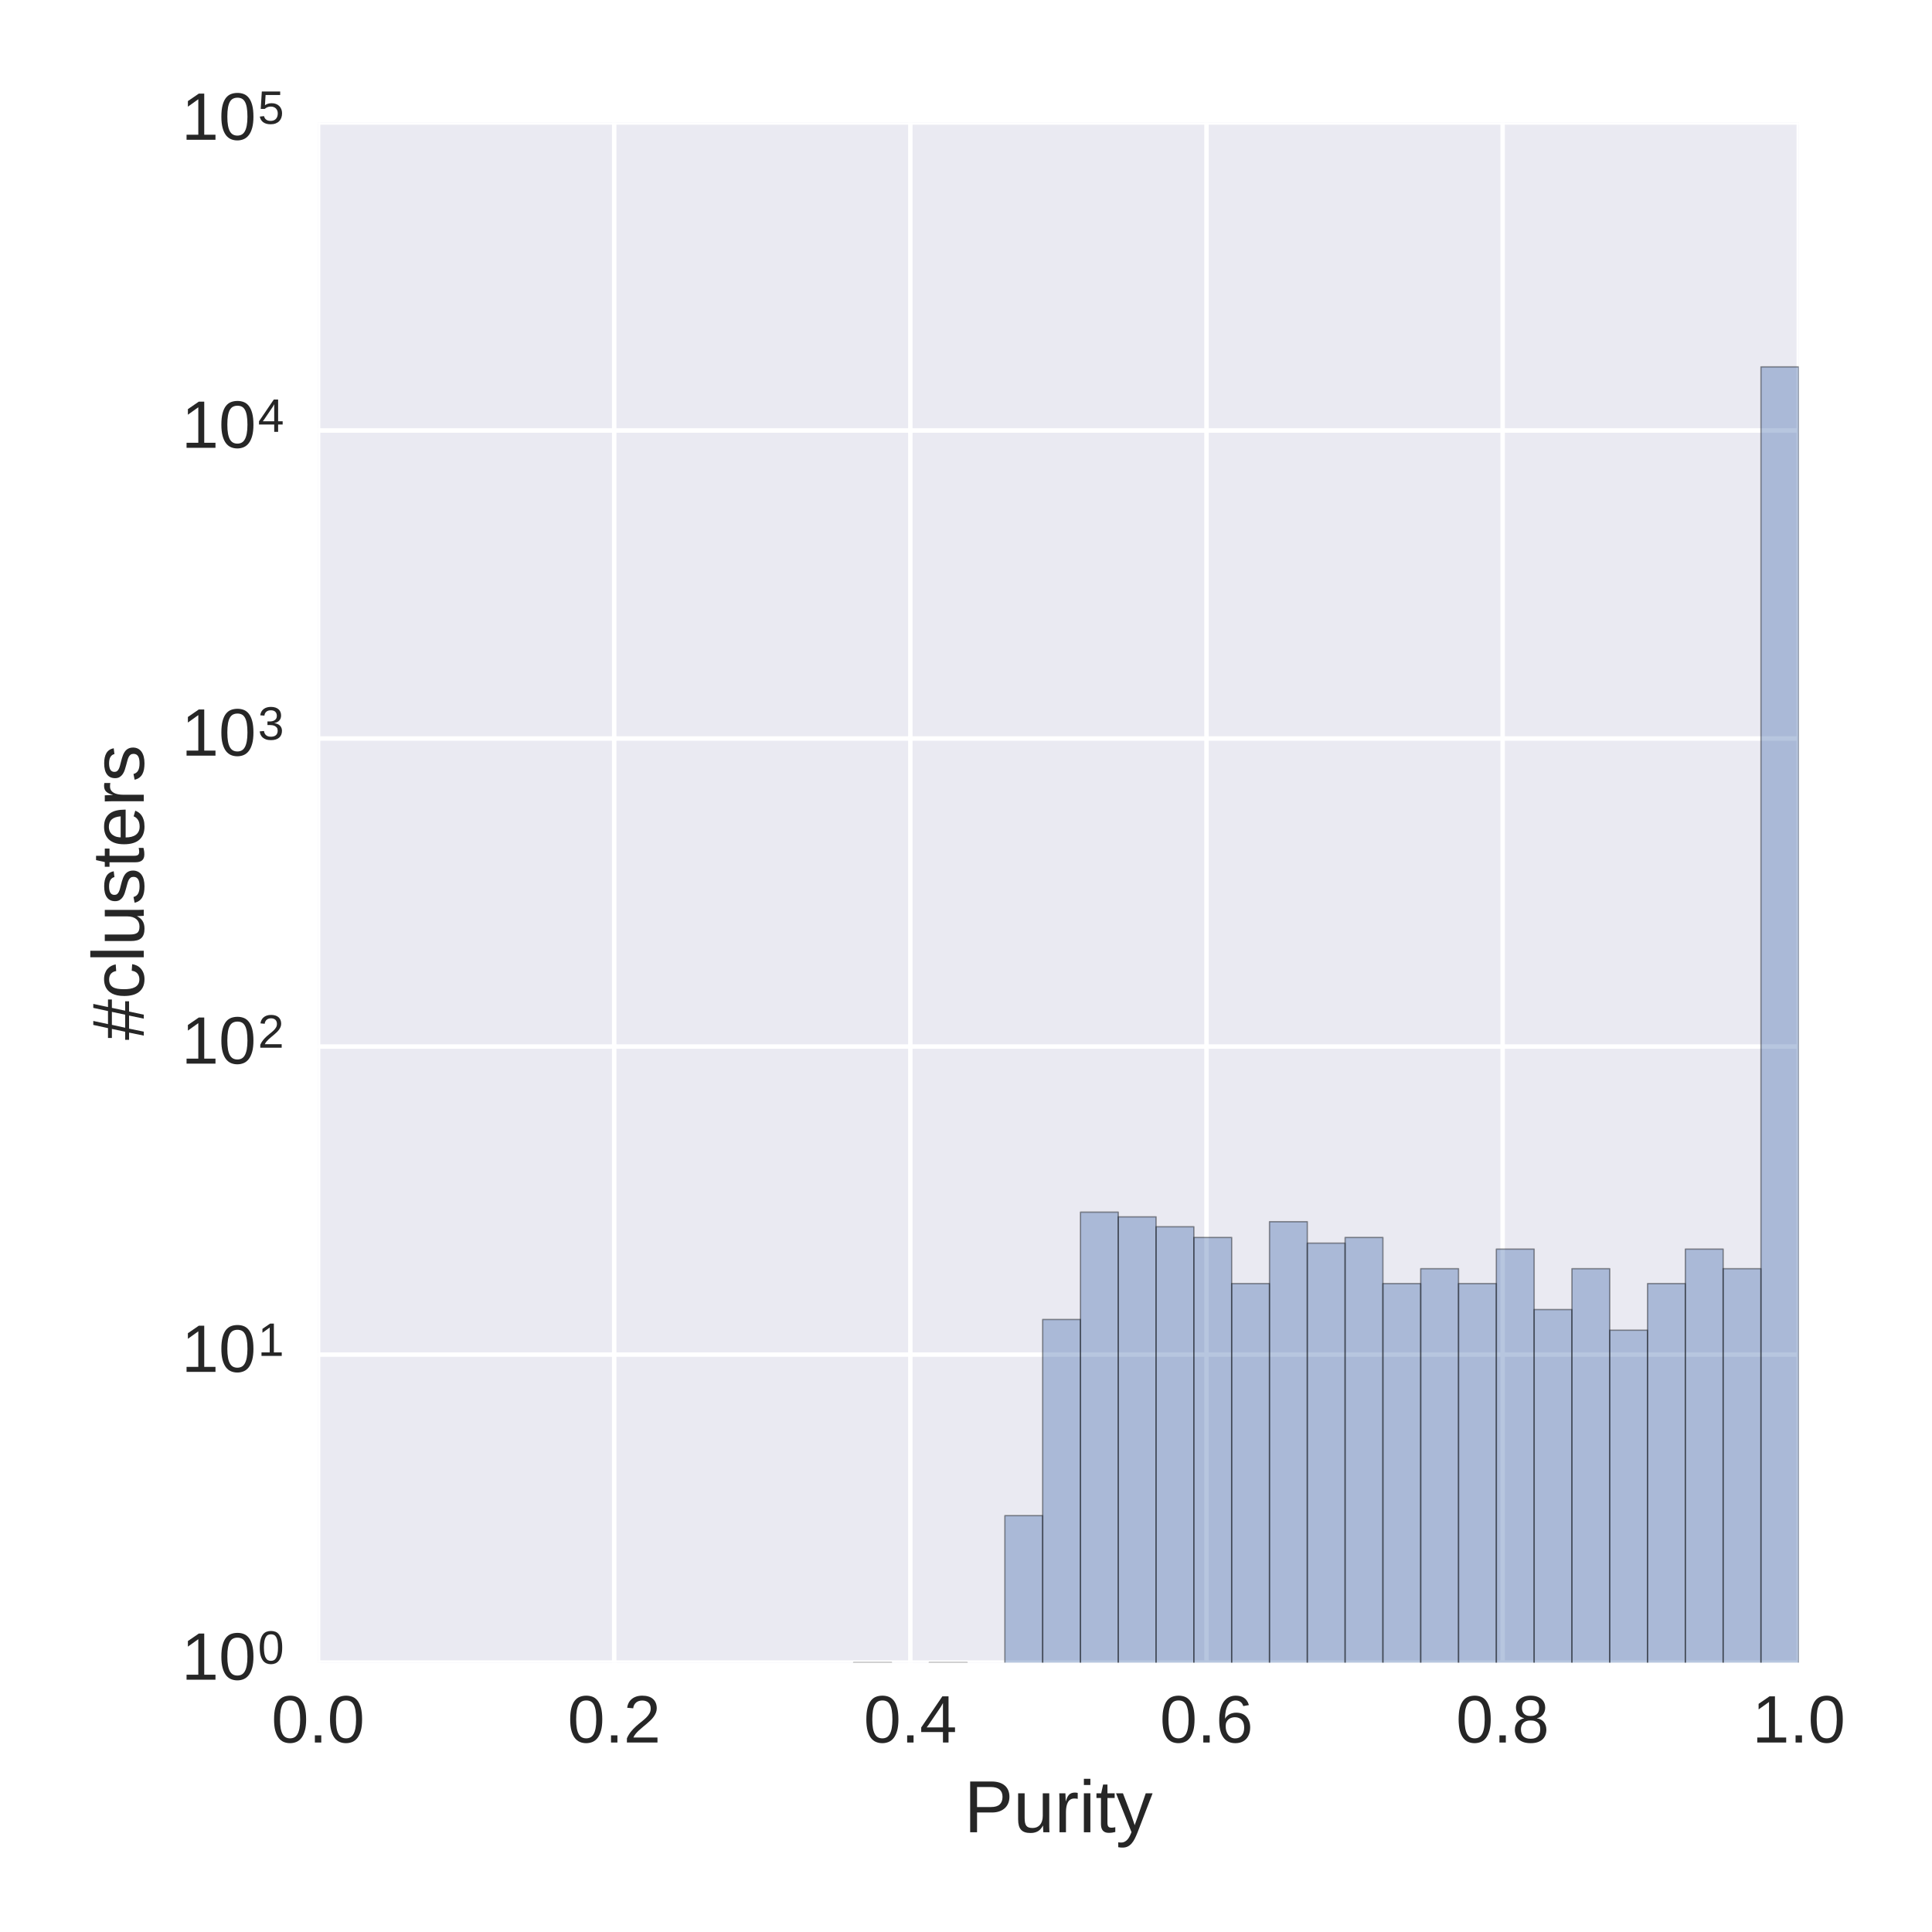 <?xml version="1.0" encoding="utf-8" standalone="no"?>
<!DOCTYPE svg PUBLIC "-//W3C//DTD SVG 1.1//EN"
  "http://www.w3.org/Graphics/SVG/1.1/DTD/svg11.dtd">
<!-- Created with matplotlib (http://matplotlib.org/) -->
<svg height="432pt" version="1.1" viewBox="0 0 432 432" width="432pt" xmlns="http://www.w3.org/2000/svg" xmlns:xlink="http://www.w3.org/1999/xlink">
 <defs>
  <style type="text/css">
*{stroke-linecap:butt;stroke-linejoin:round;stroke-miterlimit:100000;}
  </style>
 </defs>
 <g id="figure_1">
  <g id="patch_1">
   <path d="M 0 432 
L 432 432 
L 432 0 
L 0 0 
z
" style="fill:#ffffff;"/>
  </g>
  <g id="axes_1">
   <g id="patch_2">
    <path d="M 71.121 371.76 
L 402.21 371.76 
L 402.21 27.383 
L 71.121 27.383 
z
" style="fill:#eaeaf2;"/>
   </g>
   <g id="matplotlib.axis_1">
    <g id="xtick_1">
     <g id="line2d_1">
      <path clip-path="url(#p612cfc397c)" d="M 71.121 371.76 
L 71.121 27.383 
" style="fill:none;stroke:#ffffff;stroke-linecap:round;"/>
     </g>
     <g id="line2d_2"/>
     <g id="line2d_3"/>
     <g id="text_1">
      <!-- 0.0 -->
      <defs>
       <path d="M 9.125 0 
L 9.125 10.688 
L 18.656 10.688 
L 18.656 0 
z
" id="LiberationSans-2e"/>
       <path d="M 51.703 34.422 
Q 51.703 24.516 49.828 17.75 
Q 47.953 10.984 44.703 6.812 
Q 41.453 2.641 37.062 0.828 
Q 32.672 -0.984 27.688 -0.984 
Q 22.656 -0.984 18.312 0.828 
Q 13.969 2.641 10.766 6.781 
Q 7.562 10.938 5.734 17.703 
Q 3.906 24.469 3.906 34.422 
Q 3.906 44.828 5.734 51.641 
Q 7.562 58.453 10.781 62.5 
Q 14.016 66.547 18.406 68.188 
Q 22.797 69.828 27.984 69.828 
Q 32.906 69.828 37.219 68.188 
Q 41.547 66.547 44.766 62.5 
Q 48 58.453 49.844 51.641 
Q 51.703 44.828 51.703 34.422 
M 42.781 34.422 
Q 42.781 42.625 41.797 48.062 
Q 40.828 53.516 38.922 56.766 
Q 37.016 60.016 34.25 61.359 
Q 31.5 62.703 27.984 62.703 
Q 24.266 62.703 21.438 61.328 
Q 18.609 59.969 16.672 56.719 
Q 14.75 53.469 13.766 48.016 
Q 12.797 42.578 12.797 34.422 
Q 12.797 26.516 13.797 21.094 
Q 14.797 15.672 16.719 12.375 
Q 18.656 9.078 21.438 7.641 
Q 24.219 6.203 27.781 6.203 
Q 31.25 6.203 34.031 7.641 
Q 36.812 9.078 38.734 12.375 
Q 40.672 15.672 41.719 21.094 
Q 42.781 26.516 42.781 34.422 
" id="LiberationSans-30"/>
      </defs>
      <g style="fill:#262626;" transform="translate(60.696 389.63)scale(0.15 -0.15)">
       <use xlink:href="#LiberationSans-30"/>
       <use x="55.615" xlink:href="#LiberationSans-2e"/>
       <use x="83.398" xlink:href="#LiberationSans-30"/>
      </g>
     </g>
    </g>
    <g id="xtick_2">
     <g id="line2d_4">
      <path clip-path="url(#p612cfc397c)" d="M 137.338 371.76 
L 137.338 27.383 
" style="fill:none;stroke:#ffffff;stroke-linecap:round;"/>
     </g>
     <g id="line2d_5"/>
     <g id="line2d_6"/>
     <g id="text_2">
      <!-- 0.2 -->
      <defs>
       <path d="M 5.031 0 
L 5.031 6.203 
Q 7.516 11.922 11.109 16.281 
Q 14.703 20.656 18.656 24.188 
Q 22.609 27.734 26.484 30.766 
Q 30.375 33.797 33.5 36.812 
Q 36.625 39.844 38.547 43.156 
Q 40.484 46.484 40.484 50.688 
Q 40.484 53.609 39.594 55.828 
Q 38.719 58.062 37.062 59.562 
Q 35.406 61.078 33.078 61.828 
Q 30.766 62.594 27.938 62.594 
Q 25.297 62.594 22.969 61.859 
Q 20.656 61.141 18.844 59.672 
Q 17.047 58.203 15.891 56.031 
Q 14.75 53.859 14.406 50.984 
L 5.422 51.812 
Q 5.859 55.516 7.469 58.781 
Q 9.078 62.062 11.906 64.531 
Q 14.75 67 18.719 68.406 
Q 22.703 69.828 27.938 69.828 
Q 33.062 69.828 37.062 68.609 
Q 41.062 67.391 43.812 64.984 
Q 46.578 62.594 48.047 59.078 
Q 49.516 55.562 49.516 50.984 
Q 49.516 47.516 48.266 44.391 
Q 47.016 41.266 44.938 38.422 
Q 42.875 35.594 40.141 32.953 
Q 37.406 30.328 34.422 27.812 
Q 31.453 25.297 28.422 22.828 
Q 25.391 20.359 22.719 17.859 
Q 20.062 15.375 17.969 12.812 
Q 15.875 10.25 14.703 7.469 
L 50.594 7.469 
L 50.594 0 
z
" id="LiberationSans-32"/>
      </defs>
      <g style="fill:#262626;" transform="translate(126.913 389.63)scale(0.15 -0.15)">
       <use xlink:href="#LiberationSans-30"/>
       <use x="55.615" xlink:href="#LiberationSans-2e"/>
       <use x="83.398" xlink:href="#LiberationSans-32"/>
      </g>
     </g>
    </g>
    <g id="xtick_3">
     <g id="line2d_7">
      <path clip-path="url(#p612cfc397c)" d="M 203.556 371.76 
L 203.556 27.383 
" style="fill:none;stroke:#ffffff;stroke-linecap:round;"/>
     </g>
     <g id="line2d_8"/>
     <g id="line2d_9"/>
     <g id="text_3">
      <!-- 0.4 -->
      <defs>
       <path d="M 43.016 15.578 
L 43.016 0 
L 34.719 0 
L 34.719 15.578 
L 2.297 15.578 
L 2.297 22.406 
L 33.797 68.797 
L 43.016 68.797 
L 43.016 22.516 
L 52.688 22.516 
L 52.688 15.578 
z
M 34.719 58.891 
Q 34.625 58.641 34.234 57.938 
Q 33.844 57.234 33.344 56.344 
Q 32.859 55.469 32.344 54.562 
Q 31.844 53.656 31.453 53.078 
L 13.812 27.094 
Q 13.578 26.703 13.109 26.062 
Q 12.641 25.438 12.156 24.781 
Q 11.672 24.125 11.172 23.484 
Q 10.688 22.859 10.406 22.516 
L 34.719 22.516 
z
" id="LiberationSans-34"/>
      </defs>
      <g style="fill:#262626;" transform="translate(193.131 389.63)scale(0.15 -0.15)">
       <use xlink:href="#LiberationSans-30"/>
       <use x="55.615" xlink:href="#LiberationSans-2e"/>
       <use x="83.398" xlink:href="#LiberationSans-34"/>
      </g>
     </g>
    </g>
    <g id="xtick_4">
     <g id="line2d_10">
      <path clip-path="url(#p612cfc397c)" d="M 269.774 371.76 
L 269.774 27.383 
" style="fill:none;stroke:#ffffff;stroke-linecap:round;"/>
     </g>
     <g id="line2d_11"/>
     <g id="line2d_12"/>
     <g id="text_4">
      <!-- 0.6 -->
      <defs>
       <path d="M 51.219 22.516 
Q 51.219 17.328 49.781 13 
Q 48.344 8.688 45.531 5.578 
Q 42.719 2.484 38.562 0.75 
Q 34.422 -0.984 29 -0.984 
Q 23 -0.984 18.5 1.312 
Q 14.016 3.609 11.031 7.922 
Q 8.062 12.25 6.562 18.531 
Q 5.078 24.812 5.078 32.812 
Q 5.078 42 6.766 48.922 
Q 8.453 55.859 11.625 60.5 
Q 14.797 65.141 19.359 67.484 
Q 23.922 69.828 29.688 69.828 
Q 33.203 69.828 36.281 69.094 
Q 39.359 68.359 41.875 66.719 
Q 44.391 65.094 46.281 62.406 
Q 48.188 59.719 49.312 55.812 
L 40.922 54.297 
Q 39.547 58.734 36.547 60.719 
Q 33.547 62.703 29.594 62.703 
Q 25.984 62.703 23.047 60.984 
Q 20.125 59.281 18.062 55.875 
Q 16.016 52.484 14.906 47.359 
Q 13.812 42.234 13.812 35.406 
Q 16.219 39.844 20.562 42.156 
Q 24.906 44.484 30.516 44.484 
Q 35.203 44.484 39.016 42.969 
Q 42.828 41.453 45.531 38.594 
Q 48.25 35.75 49.734 31.672 
Q 51.219 27.594 51.219 22.516 
M 42.281 22.125 
Q 42.281 25.688 41.406 28.562 
Q 40.531 31.453 38.766 33.469 
Q 37.016 35.5 34.422 36.594 
Q 31.844 37.703 28.422 37.703 
Q 26.031 37.703 23.578 36.984 
Q 21.141 36.281 19.156 34.688 
Q 17.188 33.109 15.938 30.516 
Q 14.703 27.938 14.703 24.219 
Q 14.703 20.406 15.672 17.109 
Q 16.656 13.812 18.484 11.375 
Q 20.312 8.938 22.891 7.516 
Q 25.484 6.109 28.719 6.109 
Q 31.891 6.109 34.406 7.203 
Q 36.922 8.297 38.672 10.375 
Q 40.438 12.453 41.359 15.422 
Q 42.281 18.406 42.281 22.125 
" id="LiberationSans-36"/>
      </defs>
      <g style="fill:#262626;" transform="translate(259.349 389.63)scale(0.15 -0.15)">
       <use xlink:href="#LiberationSans-30"/>
       <use x="55.615" xlink:href="#LiberationSans-2e"/>
       <use x="83.398" xlink:href="#LiberationSans-36"/>
      </g>
     </g>
    </g>
    <g id="xtick_5">
     <g id="line2d_13">
      <path clip-path="url(#p612cfc397c)" d="M 335.992 371.76 
L 335.992 27.383 
" style="fill:none;stroke:#ffffff;stroke-linecap:round;"/>
     </g>
     <g id="line2d_14"/>
     <g id="line2d_15"/>
     <g id="text_5">
      <!-- 0.8 -->
      <defs>
       <path d="M 51.266 19.188 
Q 51.266 14.797 49.875 11.109 
Q 48.484 7.422 45.625 4.734 
Q 42.781 2.047 38.328 0.531 
Q 33.891 -0.984 27.828 -0.984 
Q 21.781 -0.984 17.359 0.531 
Q 12.938 2.047 10.031 4.703 
Q 7.125 7.375 5.734 11.062 
Q 4.344 14.75 4.344 19.094 
Q 4.344 22.859 5.484 25.781 
Q 6.641 28.719 8.562 30.828 
Q 10.5 32.953 12.969 34.25 
Q 15.438 35.547 18.062 35.984 
L 18.062 36.188 
Q 15.188 36.859 12.906 38.375 
Q 10.641 39.891 9.094 42.016 
Q 7.562 44.141 6.75 46.719 
Q 5.953 49.312 5.953 52.203 
Q 5.953 55.812 7.344 59 
Q 8.734 62.203 11.469 64.625 
Q 14.203 67.047 18.25 68.438 
Q 22.312 69.828 27.641 69.828 
Q 33.25 69.828 37.375 68.406 
Q 41.5 67 44.203 64.578 
Q 46.922 62.156 48.234 58.938 
Q 49.562 55.719 49.562 52.094 
Q 49.562 49.266 48.75 46.672 
Q 47.953 44.094 46.406 41.969 
Q 44.875 39.844 42.594 38.344 
Q 40.328 36.859 37.359 36.281 
L 37.359 36.078 
Q 40.328 35.594 42.859 34.297 
Q 45.406 33.016 47.266 30.891 
Q 49.125 28.766 50.188 25.828 
Q 51.266 22.906 51.266 19.188 
M 40.438 51.609 
Q 40.438 54.203 39.766 56.344 
Q 39.109 58.5 37.594 60.031 
Q 36.078 61.578 33.641 62.422 
Q 31.203 63.281 27.641 63.281 
Q 24.172 63.281 21.781 62.422 
Q 19.391 61.578 17.844 60.031 
Q 16.312 58.5 15.625 56.344 
Q 14.938 54.203 14.938 51.609 
Q 14.938 49.562 15.469 47.406 
Q 16.016 45.266 17.422 43.5 
Q 18.844 41.75 21.328 40.625 
Q 23.828 39.5 27.734 39.5 
Q 31.891 39.5 34.406 40.625 
Q 36.922 41.75 38.25 43.5 
Q 39.594 45.266 40.016 47.406 
Q 40.438 49.562 40.438 51.609 
M 42.141 20.016 
Q 42.141 22.516 41.453 24.828 
Q 40.766 27.156 39.109 28.938 
Q 37.453 30.719 34.641 31.812 
Q 31.844 32.906 27.641 32.906 
Q 23.781 32.906 21.062 31.812 
Q 18.359 30.719 16.672 28.906 
Q 14.984 27.094 14.203 24.719 
Q 13.422 22.359 13.422 19.828 
Q 13.422 16.656 14.203 14.031 
Q 14.984 11.422 16.688 9.547 
Q 18.406 7.672 21.188 6.641 
Q 23.969 5.609 27.938 5.609 
Q 31.938 5.609 34.672 6.641 
Q 37.406 7.672 39.062 9.547 
Q 40.719 11.422 41.422 14.078 
Q 42.141 16.75 42.141 20.016 
" id="LiberationSans-38"/>
      </defs>
      <g style="fill:#262626;" transform="translate(325.567 389.63)scale(0.15 -0.15)">
       <use xlink:href="#LiberationSans-30"/>
       <use x="55.615" xlink:href="#LiberationSans-2e"/>
       <use x="83.398" xlink:href="#LiberationSans-38"/>
      </g>
     </g>
    </g>
    <g id="xtick_6">
     <g id="line2d_16">
      <path clip-path="url(#p612cfc397c)" d="M 402.21 371.76 
L 402.21 27.383 
" style="fill:none;stroke:#ffffff;stroke-linecap:round;"/>
     </g>
     <g id="line2d_17"/>
     <g id="line2d_18"/>
     <g id="text_6">
      <!-- 1.0 -->
      <defs>
       <path d="M 7.625 0 
L 7.625 7.469 
L 25.141 7.469 
L 25.141 60.406 
L 9.625 49.312 
L 9.625 57.625 
L 25.875 68.797 
L 33.984 68.797 
L 33.984 7.469 
L 50.734 7.469 
L 50.734 0 
z
" id="LiberationSans-31"/>
      </defs>
      <g style="fill:#262626;" transform="translate(391.785 389.63)scale(0.15 -0.15)">
       <use xlink:href="#LiberationSans-31"/>
       <use x="55.615" xlink:href="#LiberationSans-2e"/>
       <use x="83.398" xlink:href="#LiberationSans-30"/>
      </g>
     </g>
    </g>
    <g id="text_7">
     <!-- Purity -->
     <defs>
      <path d="M 6.938 0 
L 6.938 40.531 
Q 6.938 42.188 6.906 43.922 
Q 6.891 45.656 6.828 47.266 
Q 6.781 48.875 6.734 50.281 
Q 6.688 51.703 6.641 52.828 
L 14.938 52.828 
Q 14.984 51.703 15.062 50.266 
Q 15.141 48.828 15.203 47.312 
Q 15.281 45.797 15.297 44.406 
Q 15.328 43.016 15.328 42.047 
L 15.531 42.047 
Q 16.453 45.062 17.5 47.281 
Q 18.562 49.516 19.969 50.953 
Q 21.391 52.391 23.344 53.094 
Q 25.297 53.812 28.078 53.812 
Q 29.156 53.812 30.125 53.641 
Q 31.109 53.469 31.641 53.328 
L 31.641 45.266 
Q 30.766 45.516 29.594 45.625 
Q 28.422 45.75 26.953 45.75 
Q 23.922 45.75 21.797 44.375 
Q 19.672 43.016 18.328 40.594 
Q 17 38.188 16.359 34.844 
Q 15.719 31.5 15.719 27.547 
L 15.719 0 
z
" id="LiberationSans-72"/>
      <path d="M 15.328 52.828 
L 15.328 19.344 
Q 15.328 15.484 15.891 12.891 
Q 16.453 10.297 17.719 8.703 
Q 19 7.125 21.062 6.469 
Q 23.141 5.812 26.219 5.812 
Q 29.344 5.812 31.859 6.906 
Q 34.375 8.016 36.156 10.078 
Q 37.938 12.156 38.906 15.203 
Q 39.891 18.266 39.891 22.219 
L 39.891 52.828 
L 48.688 52.828 
L 48.688 11.281 
Q 48.688 9.625 48.703 7.781 
Q 48.734 5.953 48.781 4.312 
Q 48.828 2.688 48.875 1.516 
Q 48.922 0.344 48.969 0 
L 40.672 0 
Q 40.625 0.25 40.578 1.312 
Q 40.531 2.391 40.453 3.781 
Q 40.375 5.172 40.328 6.609 
Q 40.281 8.062 40.281 9.031 
L 40.141 9.031 
Q 38.875 6.734 37.359 4.875 
Q 35.844 3.031 33.844 1.734 
Q 31.844 0.438 29.25 -0.266 
Q 26.656 -0.984 23.25 -0.984 
Q 18.844 -0.984 15.672 0.094 
Q 12.5 1.172 10.453 3.422 
Q 8.406 5.672 7.453 9.188 
Q 6.5 12.703 6.5 17.625 
L 6.5 52.828 
z
" id="LiberationSans-75"/>
      <path d="M 27.047 0.391 
Q 25.047 -0.141 22.969 -0.453 
Q 20.906 -0.781 18.172 -0.781 
Q 7.625 -0.781 7.625 11.188 
L 7.625 46.438 
L 1.516 46.438 
L 1.516 52.828 
L 7.953 52.828 
L 10.547 64.656 
L 16.406 64.656 
L 16.406 52.828 
L 26.172 52.828 
L 26.172 46.438 
L 16.406 46.438 
L 16.406 13.094 
Q 16.406 9.281 17.641 7.734 
Q 18.891 6.203 21.969 6.203 
Q 23.25 6.203 24.438 6.391 
Q 25.641 6.594 27.047 6.891 
z
" id="LiberationSans-74"/>
      <path d="M 29.5 0 
Q 27.641 -4.781 25.703 -8.609 
Q 23.781 -12.453 21.391 -15.156 
Q 19 -17.875 16.062 -19.312 
Q 13.141 -20.75 9.328 -20.75 
Q 7.672 -20.75 6.25 -20.656 
Q 4.828 -20.562 3.266 -20.219 
L 3.266 -13.625 
Q 4.203 -13.766 5.375 -13.844 
Q 6.547 -13.922 7.375 -13.922 
Q 11.234 -13.922 14.547 -11.031 
Q 17.875 -8.156 20.359 -1.859 
L 21.188 0.25 
L 0.25 52.828 
L 9.625 52.828 
L 20.75 23.641 
Q 21.234 22.312 21.984 20.109 
Q 22.75 17.922 23.5 15.719 
Q 24.266 13.531 24.844 11.766 
Q 25.438 10.016 25.531 9.578 
Q 25.688 10.109 26.25 11.688 
Q 26.812 13.281 27.516 15.234 
Q 28.219 17.188 28.953 19.188 
Q 29.688 21.188 30.172 22.656 
L 40.531 52.828 
L 49.812 52.828 
z
" id="LiberationSans-79"/>
      <path d="M 6.688 64.062 
L 6.688 72.469 
L 15.484 72.469 
L 15.484 64.062 
z
M 6.688 0 
L 6.688 52.828 
L 15.484 52.828 
L 15.484 0 
z
" id="LiberationSans-69"/>
      <path d="M 61.422 48.094 
Q 61.422 43.609 59.938 39.719 
Q 58.453 35.844 55.5 32.984 
Q 52.547 30.125 48.094 28.469 
Q 43.656 26.812 37.75 26.812 
L 17.531 26.812 
L 17.531 0 
L 8.203 0 
L 8.203 68.797 
L 37.156 68.797 
Q 43.266 68.797 47.797 67.312 
Q 52.344 65.828 55.375 63.109 
Q 58.406 60.406 59.906 56.562 
Q 61.422 52.734 61.422 48.094 
M 52.047 48 
Q 52.047 54.547 48.047 57.938 
Q 44.047 61.328 36.031 61.328 
L 17.531 61.328 
L 17.531 34.188 
L 36.422 34.188 
Q 44.484 34.188 48.266 37.75 
Q 52.047 41.312 52.047 48 
" id="LiberationSans-50"/>
     </defs>
     <g style="fill:#262626;" transform="translate(215.578 409.7)scale(0.165 -0.165)">
      <use xlink:href="#LiberationSans-50"/>
      <use x="66.699" xlink:href="#LiberationSans-75"/>
      <use x="122.314" xlink:href="#LiberationSans-72"/>
      <use x="155.615" xlink:href="#LiberationSans-69"/>
      <use x="177.832" xlink:href="#LiberationSans-74"/>
      <use x="205.615" xlink:href="#LiberationSans-79"/>
     </g>
    </g>
   </g>
   <g id="matplotlib.axis_2">
    <g id="ytick_1">
     <g id="line2d_19">
      <path clip-path="url(#p612cfc397c)" d="M 71.121 371.76 
L 402.21 371.76 
" style="fill:none;stroke:#ffffff;stroke-linecap:round;"/>
     </g>
     <g id="line2d_20"/>
     <g id="line2d_21"/>
     <g id="text_8">
      <!-- $\mathdefault{10^{0}}$ -->
      <g style="fill:#262626;" transform="translate(40.571 375.639)scale(0.15 -0.15)">
       <use transform="translate(0.0 0.348)" xlink:href="#LiberationSans-31"/>
       <use transform="translate(55.615 0.348)" xlink:href="#LiberationSans-30"/>
       <use transform="translate(114.004 24.12)scale(0.7)" xlink:href="#LiberationSans-30"/>
      </g>
     </g>
    </g>
    <g id="ytick_2">
     <g id="line2d_22">
      <path clip-path="url(#p612cfc397c)" d="M 71.121 302.885 
L 402.21 302.885 
" style="fill:none;stroke:#ffffff;stroke-linecap:round;"/>
     </g>
     <g id="line2d_23"/>
     <g id="line2d_24"/>
     <g id="text_9">
      <!-- $\mathdefault{10^{1}}$ -->
      <g style="fill:#262626;" transform="translate(40.571 306.763)scale(0.15 -0.15)">
       <use transform="translate(0.0 0.07)" xlink:href="#LiberationSans-31"/>
       <use transform="translate(55.615 0.07)" xlink:href="#LiberationSans-30"/>
       <use transform="translate(114.004 23.842)scale(0.7)" xlink:href="#LiberationSans-31"/>
      </g>
     </g>
    </g>
    <g id="ytick_3">
     <g id="line2d_25">
      <path clip-path="url(#p612cfc397c)" d="M 71.121 234.009 
L 402.21 234.009 
" style="fill:none;stroke:#ffffff;stroke-linecap:round;"/>
     </g>
     <g id="line2d_26"/>
     <g id="line2d_27"/>
     <g id="text_10">
      <!-- $\mathdefault{10^{2}}$ -->
      <g style="fill:#262626;" transform="translate(40.571 237.888)scale(0.15 -0.15)">
       <use transform="translate(0.0 0.348)" xlink:href="#LiberationSans-31"/>
       <use transform="translate(55.615 0.348)" xlink:href="#LiberationSans-30"/>
       <use transform="translate(114.004 24.12)scale(0.7)" xlink:href="#LiberationSans-32"/>
      </g>
     </g>
    </g>
    <g id="ytick_4">
     <g id="line2d_28">
      <path clip-path="url(#p612cfc397c)" d="M 71.121 165.133 
L 402.21 165.133 
" style="fill:none;stroke:#ffffff;stroke-linecap:round;"/>
     </g>
     <g id="line2d_29"/>
     <g id="line2d_30"/>
     <g id="text_11">
      <!-- $\mathdefault{10^{3}}$ -->
      <defs>
       <path d="M 51.219 19 
Q 51.219 14.266 49.672 10.547 
Q 48.141 6.844 45.188 4.266 
Q 42.234 1.703 37.859 0.359 
Q 33.5 -0.984 27.875 -0.984 
Q 21.484 -0.984 17.109 0.609 
Q 12.75 2.203 9.906 4.812 
Q 7.078 7.422 5.656 10.766 
Q 4.25 14.109 3.812 17.672 
L 12.891 18.5 
Q 13.281 15.766 14.328 13.516 
Q 15.375 11.281 17.188 9.672 
Q 19 8.062 21.625 7.172 
Q 24.266 6.297 27.875 6.297 
Q 34.516 6.297 38.297 9.562 
Q 42.094 12.844 42.094 19.281 
Q 42.094 23.094 40.406 25.406 
Q 38.719 27.734 36.203 29.031 
Q 33.688 30.328 30.734 30.766 
Q 27.781 31.203 25.297 31.203 
L 20.312 31.203 
L 20.312 38.812 
L 25.094 38.812 
Q 27.594 38.812 30.266 39.328 
Q 32.953 39.844 35.172 41.188 
Q 37.406 42.531 38.844 44.828 
Q 40.281 47.125 40.281 50.688 
Q 40.281 56.203 37.031 59.391 
Q 33.797 62.594 27.391 62.594 
Q 21.578 62.594 17.984 59.609 
Q 14.406 56.641 13.812 51.219 
L 4.984 51.906 
Q 5.516 56.453 7.469 59.812 
Q 9.422 63.188 12.422 65.406 
Q 15.438 67.625 19.281 68.719 
Q 23.141 69.828 27.484 69.828 
Q 33.25 69.828 37.391 68.375 
Q 41.547 66.938 44.188 64.469 
Q 46.828 62.016 48.062 58.688 
Q 49.312 55.375 49.312 51.609 
Q 49.312 48.578 48.484 45.938 
Q 47.656 43.312 45.891 41.203 
Q 44.141 39.109 41.422 37.594 
Q 38.719 36.078 34.906 35.297 
L 34.906 35.109 
Q 39.062 34.672 42.141 33.219 
Q 45.219 31.781 47.219 29.625 
Q 49.219 27.484 50.219 24.75 
Q 51.219 22.016 51.219 19 
" id="LiberationSans-33"/>
      </defs>
      <g style="fill:#262626;" transform="translate(40.571 169.012)scale(0.15 -0.15)">
       <use transform="translate(0.0 0.348)" xlink:href="#LiberationSans-31"/>
       <use transform="translate(55.615 0.348)" xlink:href="#LiberationSans-30"/>
       <use transform="translate(114.004 24.12)scale(0.7)" xlink:href="#LiberationSans-33"/>
      </g>
     </g>
    </g>
    <g id="ytick_5">
     <g id="line2d_31">
      <path clip-path="url(#p612cfc397c)" d="M 71.121 96.258 
L 402.21 96.258 
" style="fill:none;stroke:#ffffff;stroke-linecap:round;"/>
     </g>
     <g id="line2d_32"/>
     <g id="line2d_33"/>
     <g id="text_12">
      <!-- $\mathdefault{10^{4}}$ -->
      <g style="fill:#262626;" transform="translate(40.571 100.137)scale(0.15 -0.15)">
       <use transform="translate(0.0 0.07)" xlink:href="#LiberationSans-31"/>
       <use transform="translate(55.615 0.07)" xlink:href="#LiberationSans-30"/>
       <use transform="translate(114.004 23.842)scale(0.7)" xlink:href="#LiberationSans-34"/>
      </g>
     </g>
    </g>
    <g id="ytick_6">
     <g id="line2d_34">
      <path clip-path="url(#p612cfc397c)" d="M 71.121 27.383 
L 402.21 27.383 
" style="fill:none;stroke:#ffffff;stroke-linecap:round;"/>
     </g>
     <g id="line2d_35"/>
     <g id="line2d_36"/>
     <g id="text_13">
      <!-- $\mathdefault{10^{5}}$ -->
      <defs>
       <path d="M 51.422 22.406 
Q 51.422 17.234 49.859 12.938 
Q 48.297 8.641 45.219 5.531 
Q 42.141 2.438 37.578 0.719 
Q 33.016 -0.984 27 -0.984 
Q 21.578 -0.984 17.547 0.281 
Q 13.531 1.562 10.734 3.781 
Q 7.953 6 6.312 8.984 
Q 4.688 11.969 4 15.375 
L 12.891 16.406 
Q 13.422 14.453 14.391 12.625 
Q 15.375 10.797 17.062 9.344 
Q 18.75 7.906 21.219 7.047 
Q 23.688 6.203 27.203 6.203 
Q 30.609 6.203 33.391 7.25 
Q 36.188 8.297 38.156 10.344 
Q 40.141 12.406 41.203 15.375 
Q 42.281 18.359 42.281 22.219 
Q 42.281 25.391 41.25 28.047 
Q 40.234 30.719 38.328 32.641 
Q 36.422 34.578 33.656 35.641 
Q 30.906 36.719 27.391 36.719 
Q 25.203 36.719 23.344 36.328 
Q 21.484 35.938 19.891 35.25 
Q 18.312 34.578 17.016 33.672 
Q 15.719 32.766 14.594 31.781 
L 6 31.781 
L 8.297 68.797 
L 47.406 68.797 
L 47.406 61.328 
L 16.312 61.328 
L 14.984 39.5 
Q 17.328 41.312 20.844 42.594 
Q 24.359 43.891 29.203 43.891 
Q 34.328 43.891 38.422 42.328 
Q 42.531 40.766 45.406 37.906 
Q 48.297 35.062 49.859 31.109 
Q 51.422 27.156 51.422 22.406 
" id="LiberationSans-35"/>
      </defs>
      <g style="fill:#262626;" transform="translate(40.571 31.261)scale(0.15 -0.15)">
       <use transform="translate(0.0 0.07)" xlink:href="#LiberationSans-31"/>
       <use transform="translate(55.615 0.07)" xlink:href="#LiberationSans-30"/>
       <use transform="translate(114.004 23.842)scale(0.7)" xlink:href="#LiberationSans-35"/>
      </g>
     </g>
    </g>
    <g id="ytick_7">
     <g id="line2d_37"/>
     <g id="line2d_38"/>
    </g>
    <g id="ytick_8">
     <g id="line2d_39"/>
     <g id="line2d_40"/>
    </g>
    <g id="ytick_9">
     <g id="line2d_41"/>
     <g id="line2d_42"/>
    </g>
    <g id="ytick_10">
     <g id="line2d_43"/>
     <g id="line2d_44"/>
    </g>
    <g id="ytick_11">
     <g id="line2d_45"/>
     <g id="line2d_46"/>
    </g>
    <g id="ytick_12">
     <g id="line2d_47"/>
     <g id="line2d_48"/>
    </g>
    <g id="ytick_13">
     <g id="line2d_49"/>
     <g id="line2d_50"/>
    </g>
    <g id="ytick_14">
     <g id="line2d_51"/>
     <g id="line2d_52"/>
    </g>
    <g id="ytick_15">
     <g id="line2d_53"/>
     <g id="line2d_54"/>
    </g>
    <g id="ytick_16">
     <g id="line2d_55"/>
     <g id="line2d_56"/>
    </g>
    <g id="ytick_17">
     <g id="line2d_57"/>
     <g id="line2d_58"/>
    </g>
    <g id="ytick_18">
     <g id="line2d_59"/>
     <g id="line2d_60"/>
    </g>
    <g id="ytick_19">
     <g id="line2d_61"/>
     <g id="line2d_62"/>
    </g>
    <g id="ytick_20">
     <g id="line2d_63"/>
     <g id="line2d_64"/>
    </g>
    <g id="ytick_21">
     <g id="line2d_65"/>
     <g id="line2d_66"/>
    </g>
    <g id="ytick_22">
     <g id="line2d_67"/>
     <g id="line2d_68"/>
    </g>
    <g id="ytick_23">
     <g id="line2d_69"/>
     <g id="line2d_70"/>
    </g>
    <g id="ytick_24">
     <g id="line2d_71"/>
     <g id="line2d_72"/>
    </g>
    <g id="ytick_25">
     <g id="line2d_73"/>
     <g id="line2d_74"/>
    </g>
    <g id="ytick_26">
     <g id="line2d_75"/>
     <g id="line2d_76"/>
    </g>
    <g id="ytick_27">
     <g id="line2d_77"/>
     <g id="line2d_78"/>
    </g>
    <g id="ytick_28">
     <g id="line2d_79"/>
     <g id="line2d_80"/>
    </g>
    <g id="ytick_29">
     <g id="line2d_81"/>
     <g id="line2d_82"/>
    </g>
    <g id="ytick_30">
     <g id="line2d_83"/>
     <g id="line2d_84"/>
    </g>
    <g id="ytick_31">
     <g id="line2d_85"/>
     <g id="line2d_86"/>
    </g>
    <g id="ytick_32">
     <g id="line2d_87"/>
     <g id="line2d_88"/>
    </g>
    <g id="ytick_33">
     <g id="line2d_89"/>
     <g id="line2d_90"/>
    </g>
    <g id="ytick_34">
     <g id="line2d_91"/>
     <g id="line2d_92"/>
    </g>
    <g id="ytick_35">
     <g id="line2d_93"/>
     <g id="line2d_94"/>
    </g>
    <g id="ytick_36">
     <g id="line2d_95"/>
     <g id="line2d_96"/>
    </g>
    <g id="ytick_37">
     <g id="line2d_97"/>
     <g id="line2d_98"/>
    </g>
    <g id="ytick_38">
     <g id="line2d_99"/>
     <g id="line2d_100"/>
    </g>
    <g id="ytick_39">
     <g id="line2d_101"/>
     <g id="line2d_102"/>
    </g>
    <g id="ytick_40">
     <g id="line2d_103"/>
     <g id="line2d_104"/>
    </g>
    <g id="ytick_41">
     <g id="line2d_105"/>
     <g id="line2d_106"/>
    </g>
    <g id="ytick_42">
     <g id="line2d_107"/>
     <g id="line2d_108"/>
    </g>
    <g id="ytick_43">
     <g id="line2d_109"/>
     <g id="line2d_110"/>
    </g>
    <g id="ytick_44">
     <g id="line2d_111"/>
     <g id="line2d_112"/>
    </g>
    <g id="ytick_45">
     <g id="line2d_113"/>
     <g id="line2d_114"/>
    </g>
    <g id="ytick_46">
     <g id="line2d_115"/>
     <g id="line2d_116"/>
    </g>
    <g id="text_14">
     <!-- #clusters -->
     <defs>
      <path d="M 6.734 0 
L 6.734 72.469 
L 15.531 72.469 
L 15.531 0 
z
" id="LiberationSans-6c"/>
      <path d="M 46.391 14.594 
Q 46.391 10.891 44.938 7.984 
Q 43.5 5.078 40.766 3.094 
Q 38.031 1.125 34.047 0.062 
Q 30.078 -0.984 24.953 -0.984 
Q 20.359 -0.984 16.672 -0.266 
Q 12.984 0.438 10.203 2 
Q 7.422 3.562 5.531 6.125 
Q 3.656 8.688 2.781 12.406 
L 10.547 13.922 
Q 11.672 9.672 15.188 7.688 
Q 18.703 5.719 24.953 5.719 
Q 27.781 5.719 30.141 6.109 
Q 32.516 6.5 34.219 7.453 
Q 35.938 8.406 36.891 9.984 
Q 37.844 11.578 37.844 13.922 
Q 37.844 16.312 36.719 17.844 
Q 35.594 19.391 33.594 20.406 
Q 31.594 21.438 28.734 22.188 
Q 25.875 22.953 22.469 23.875 
Q 19.281 24.703 16.156 25.734 
Q 13.031 26.766 10.516 28.438 
Q 8.016 30.125 6.453 32.609 
Q 4.891 35.109 4.891 38.875 
Q 4.891 46.094 10.031 49.875 
Q 15.188 53.656 25.047 53.656 
Q 33.797 53.656 38.938 50.578 
Q 44.094 47.516 45.453 40.719 
L 37.547 39.75 
Q 37.109 41.797 35.938 43.188 
Q 34.766 44.578 33.109 45.438 
Q 31.453 46.297 29.375 46.656 
Q 27.297 47.016 25.047 47.016 
Q 19.094 47.016 16.25 45.203 
Q 13.422 43.406 13.422 39.75 
Q 13.422 37.594 14.469 36.203 
Q 15.531 34.812 17.406 33.859 
Q 19.281 32.906 21.922 32.203 
Q 24.562 31.5 27.734 30.719 
Q 29.828 30.172 32.031 29.562 
Q 34.234 28.953 36.297 28.094 
Q 38.375 27.25 40.203 26.094 
Q 42.047 24.953 43.406 23.344 
Q 44.781 21.734 45.578 19.578 
Q 46.391 17.438 46.391 14.594 
" id="LiberationSans-73"/>
      <path d="M 43.75 43.219 
L 39.938 25.203 
L 52.641 25.203 
L 52.641 19.922 
L 38.812 19.922 
L 34.516 0 
L 29.156 0 
L 33.344 19.922 
L 15.625 19.922 
L 11.531 0 
L 6.156 0 
L 10.25 19.922 
L 0.438 19.922 
L 0.438 25.203 
L 11.422 25.203 
L 15.234 43.219 
L 2.938 43.219 
L 2.938 48.484 
L 16.312 48.484 
L 20.656 68.406 
L 26.031 68.406 
L 21.734 48.484 
L 39.453 48.484 
L 43.75 68.406 
L 49.125 68.406 
L 44.828 48.484 
L 55.125 48.484 
L 55.125 43.219 
z
M 20.75 43.219 
L 16.844 25.203 
L 34.516 25.203 
L 38.328 43.219 
z
" id="LiberationSans-23"/>
      <path d="M 13.484 24.562 
Q 13.484 20.406 14.328 16.906 
Q 15.188 13.422 16.969 10.906 
Q 18.75 8.406 21.531 7 
Q 24.312 5.609 28.219 5.609 
Q 33.938 5.609 37.375 7.906 
Q 40.828 10.203 42.047 13.719 
L 49.75 11.531 
Q 48.922 9.328 47.438 7.109 
Q 45.953 4.891 43.453 3.094 
Q 40.969 1.312 37.234 0.156 
Q 33.5 -0.984 28.219 -0.984 
Q 16.5 -0.984 10.375 6 
Q 4.25 12.984 4.25 26.766 
Q 4.25 34.188 6.094 39.328 
Q 7.953 44.484 11.172 47.703 
Q 14.406 50.922 18.703 52.359 
Q 23 53.812 27.875 53.812 
Q 34.516 53.812 38.984 51.656 
Q 43.453 49.516 46.156 45.719 
Q 48.875 41.938 50.016 36.812 
Q 51.172 31.688 51.172 25.734 
L 51.172 24.562 
z
M 42.094 31.297 
Q 41.359 39.656 37.844 43.484 
Q 34.328 47.312 27.734 47.312 
Q 25.531 47.312 23.109 46.609 
Q 20.703 45.906 18.656 44.094 
Q 16.609 42.281 15.188 39.172 
Q 13.766 36.078 13.578 31.297 
z
" id="LiberationSans-65"/>
      <path d="M 13.422 26.656 
Q 13.422 22.125 14.078 18.312 
Q 14.75 14.5 16.312 11.734 
Q 17.875 8.984 20.438 7.469 
Q 23 5.953 26.766 5.953 
Q 31.453 5.953 34.594 8.484 
Q 37.75 11.031 38.484 16.312 
L 47.359 15.719 
Q 46.922 12.453 45.453 9.422 
Q 44 6.391 41.484 4.094 
Q 38.969 1.812 35.344 0.406 
Q 31.734 -0.984 27 -0.984 
Q 20.797 -0.984 16.453 1.109 
Q 12.109 3.219 9.391 6.906 
Q 6.688 10.594 5.469 15.594 
Q 4.25 20.609 4.25 26.469 
Q 4.25 31.781 5.125 35.859 
Q 6 39.938 7.594 42.984 
Q 9.188 46.047 11.328 48.125 
Q 13.484 50.203 15.984 51.438 
Q 18.5 52.688 21.281 53.25 
Q 24.078 53.812 26.906 53.812 
Q 31.344 53.812 34.812 52.594 
Q 38.281 51.375 40.797 49.25 
Q 43.312 47.125 44.875 44.234 
Q 46.438 41.359 47.078 38.031 
L 38.031 37.359 
Q 37.359 41.75 34.562 44.328 
Q 31.781 46.922 26.656 46.922 
Q 22.906 46.922 20.391 45.672 
Q 17.875 44.438 16.312 41.922 
Q 14.75 39.406 14.078 35.594 
Q 13.422 31.781 13.422 26.656 
" id="LiberationSans-63"/>
     </defs>
     <g style="fill:#262626;" transform="translate(32.147 232.582)rotate(-90.0)scale(0.165 -0.165)">
      <use xlink:href="#LiberationSans-23"/>
      <use x="55.615" xlink:href="#LiberationSans-63"/>
      <use x="105.615" xlink:href="#LiberationSans-6c"/>
      <use x="127.832" xlink:href="#LiberationSans-75"/>
      <use x="183.447" xlink:href="#LiberationSans-73"/>
      <use x="233.447" xlink:href="#LiberationSans-74"/>
      <use x="261.23" xlink:href="#LiberationSans-65"/>
      <use x="316.846" xlink:href="#LiberationSans-72"/>
      <use x="350.146" xlink:href="#LiberationSans-73"/>
     </g>
    </g>
   </g>
   <g id="patch_3">
    <path clip-path="url(#p612cfc397c)" d="M 190.876 21103.286 
L 199.33 21103.286 
L 199.33 371.76 
L 190.876 371.76 
z
" style="fill:#4c72b0;opacity:0.4;stroke:#000000;stroke-linejoin:miter;stroke-width:0.3;"/>
   </g>
   <g id="patch_4">
    <path clip-path="url(#p612cfc397c)" d="M 199.33 21103.286 
L 207.783 21103.286 
L 207.783 21103.286 
L 199.33 21103.286 
z
" style="fill:#4c72b0;opacity:0.4;stroke:#000000;stroke-linejoin:miter;stroke-width:0.3;"/>
   </g>
   <g id="patch_5">
    <path clip-path="url(#p612cfc397c)" d="M 207.783 21103.286 
L 216.236 21103.286 
L 216.236 371.76 
L 207.783 371.76 
z
" style="fill:#4c72b0;opacity:0.4;stroke:#000000;stroke-linejoin:miter;stroke-width:0.3;"/>
   </g>
   <g id="patch_6">
    <path clip-path="url(#p612cfc397c)" d="M 216.236 21103.286 
L 224.69 21103.286 
L 224.69 21103.286 
L 216.236 21103.286 
z
" style="fill:#4c72b0;opacity:0.4;stroke:#000000;stroke-linejoin:miter;stroke-width:0.3;"/>
   </g>
   <g id="patch_7">
    <path clip-path="url(#p612cfc397c)" d="M 224.69 21103.286 
L 233.143 21103.286 
L 233.143 338.898 
L 224.69 338.898 
z
" style="fill:#4c72b0;opacity:0.4;stroke:#000000;stroke-linejoin:miter;stroke-width:0.3;"/>
   </g>
   <g id="patch_8">
    <path clip-path="url(#p612cfc397c)" d="M 233.143 21103.286 
L 241.596 21103.286 
L 241.596 295.037 
L 233.143 295.037 
z
" style="fill:#4c72b0;opacity:0.4;stroke:#000000;stroke-linejoin:miter;stroke-width:0.3;"/>
   </g>
   <g id="patch_9">
    <path clip-path="url(#p612cfc397c)" d="M 241.596 21103.286 
L 250.05 21103.286 
L 250.05 271.037 
L 241.596 271.037 
z
" style="fill:#4c72b0;opacity:0.4;stroke:#000000;stroke-linejoin:miter;stroke-width:0.3;"/>
   </g>
   <g id="patch_10">
    <path clip-path="url(#p612cfc397c)" d="M 250.05 21103.286 
L 258.503 21103.286 
L 258.503 272.086 
L 250.05 272.086 
z
" style="fill:#4c72b0;opacity:0.4;stroke:#000000;stroke-linejoin:miter;stroke-width:0.3;"/>
   </g>
   <g id="patch_11">
    <path clip-path="url(#p612cfc397c)" d="M 258.503 21103.286 
L 266.956 21103.286 
L 266.956 274.303 
L 258.503 274.303 
z
" style="fill:#4c72b0;opacity:0.4;stroke:#000000;stroke-linejoin:miter;stroke-width:0.3;"/>
   </g>
   <g id="patch_12">
    <path clip-path="url(#p612cfc397c)" d="M 266.956 21103.286 
L 275.41 21103.286 
L 275.41 276.697 
L 266.956 276.697 
z
" style="fill:#4c72b0;opacity:0.4;stroke:#000000;stroke-linejoin:miter;stroke-width:0.3;"/>
   </g>
   <g id="patch_13">
    <path clip-path="url(#p612cfc397c)" d="M 275.41 21103.286 
L 283.863 21103.286 
L 283.863 287.012 
L 275.41 287.012 
z
" style="fill:#4c72b0;opacity:0.4;stroke:#000000;stroke-linejoin:miter;stroke-width:0.3;"/>
   </g>
   <g id="patch_14">
    <path clip-path="url(#p612cfc397c)" d="M 283.863 21103.286 
L 292.317 21103.286 
L 292.317 273.174 
L 283.863 273.174 
z
" style="fill:#4c72b0;opacity:0.4;stroke:#000000;stroke-linejoin:miter;stroke-width:0.3;"/>
   </g>
   <g id="patch_15">
    <path clip-path="url(#p612cfc397c)" d="M 292.317 21103.286 
L 300.77 21103.286 
L 300.77 277.97 
L 292.317 277.97 
z
" style="fill:#4c72b0;opacity:0.4;stroke:#000000;stroke-linejoin:miter;stroke-width:0.3;"/>
   </g>
   <g id="patch_16">
    <path clip-path="url(#p612cfc397c)" d="M 300.77 21103.286 
L 309.223 21103.286 
L 309.223 276.697 
L 300.77 276.697 
z
" style="fill:#4c72b0;opacity:0.4;stroke:#000000;stroke-linejoin:miter;stroke-width:0.3;"/>
   </g>
   <g id="patch_17">
    <path clip-path="url(#p612cfc397c)" d="M 309.223 21103.286 
L 317.677 21103.286 
L 317.677 287.012 
L 309.223 287.012 
z
" style="fill:#4c72b0;opacity:0.4;stroke:#000000;stroke-linejoin:miter;stroke-width:0.3;"/>
   </g>
   <g id="patch_18">
    <path clip-path="url(#p612cfc397c)" d="M 317.677 21103.286 
L 326.13 21103.286 
L 326.13 283.685 
L 317.677 283.685 
z
" style="fill:#4c72b0;opacity:0.4;stroke:#000000;stroke-linejoin:miter;stroke-width:0.3;"/>
   </g>
   <g id="patch_19">
    <path clip-path="url(#p612cfc397c)" d="M 326.13 21103.286 
L 334.583 21103.286 
L 334.583 287.012 
L 326.13 287.012 
z
" style="fill:#4c72b0;opacity:0.4;stroke:#000000;stroke-linejoin:miter;stroke-width:0.3;"/>
   </g>
   <g id="patch_20">
    <path clip-path="url(#p612cfc397c)" d="M 334.583 21103.286 
L 343.037 21103.286 
L 343.037 279.3 
L 334.583 279.3 
z
" style="fill:#4c72b0;opacity:0.4;stroke:#000000;stroke-linejoin:miter;stroke-width:0.3;"/>
   </g>
   <g id="patch_21">
    <path clip-path="url(#p612cfc397c)" d="M 343.037 21103.286 
L 351.49 21103.286 
L 351.49 292.82 
L 343.037 292.82 
z
" style="fill:#4c72b0;opacity:0.4;stroke:#000000;stroke-linejoin:miter;stroke-width:0.3;"/>
   </g>
   <g id="patch_22">
    <path clip-path="url(#p612cfc397c)" d="M 351.49 21103.286 
L 359.943 21103.286 
L 359.943 283.685 
L 351.49 283.685 
z
" style="fill:#4c72b0;opacity:0.4;stroke:#000000;stroke-linejoin:miter;stroke-width:0.3;"/>
   </g>
   <g id="patch_23">
    <path clip-path="url(#p612cfc397c)" d="M 359.943 21103.286 
L 368.397 21103.286 
L 368.397 297.431 
L 359.943 297.431 
z
" style="fill:#4c72b0;opacity:0.4;stroke:#000000;stroke-linejoin:miter;stroke-width:0.3;"/>
   </g>
   <g id="patch_24">
    <path clip-path="url(#p612cfc397c)" d="M 368.397 21103.286 
L 376.85 21103.286 
L 376.85 287.012 
L 368.397 287.012 
z
" style="fill:#4c72b0;opacity:0.4;stroke:#000000;stroke-linejoin:miter;stroke-width:0.3;"/>
   </g>
   <g id="patch_25">
    <path clip-path="url(#p612cfc397c)" d="M 376.85 21103.286 
L 385.303 21103.286 
L 385.303 279.3 
L 376.85 279.3 
z
" style="fill:#4c72b0;opacity:0.4;stroke:#000000;stroke-linejoin:miter;stroke-width:0.3;"/>
   </g>
   <g id="patch_26">
    <path clip-path="url(#p612cfc397c)" d="M 385.303 21103.286 
L 393.757 21103.286 
L 393.757 283.685 
L 385.303 283.685 
z
" style="fill:#4c72b0;opacity:0.4;stroke:#000000;stroke-linejoin:miter;stroke-width:0.3;"/>
   </g>
   <g id="patch_27">
    <path clip-path="url(#p612cfc397c)" d="M 393.757 21103.286 
L 402.21 21103.286 
L 402.21 82.033 
L 393.757 82.033 
z
" style="fill:#4c72b0;opacity:0.4;stroke:#000000;stroke-linejoin:miter;stroke-width:0.3;"/>
   </g>
   <g id="patch_28">
    <path d="M 71.121 27.383 
L 402.21 27.383 
" style="fill:none;"/>
   </g>
   <g id="patch_29">
    <path d="M 402.21 371.76 
L 402.21 27.383 
" style="fill:none;"/>
   </g>
   <g id="patch_30">
    <path d="M 71.121 371.76 
L 402.21 371.76 
" style="fill:none;"/>
   </g>
   <g id="patch_31">
    <path d="M 71.121 371.76 
L 71.121 27.383 
" style="fill:none;"/>
   </g>
  </g>
 </g>
 <defs>
  <clipPath id="p612cfc397c">
   <rect height="344.377" width="331.089" x="71.121" y="27.383"/>
  </clipPath>
 </defs>
</svg>
